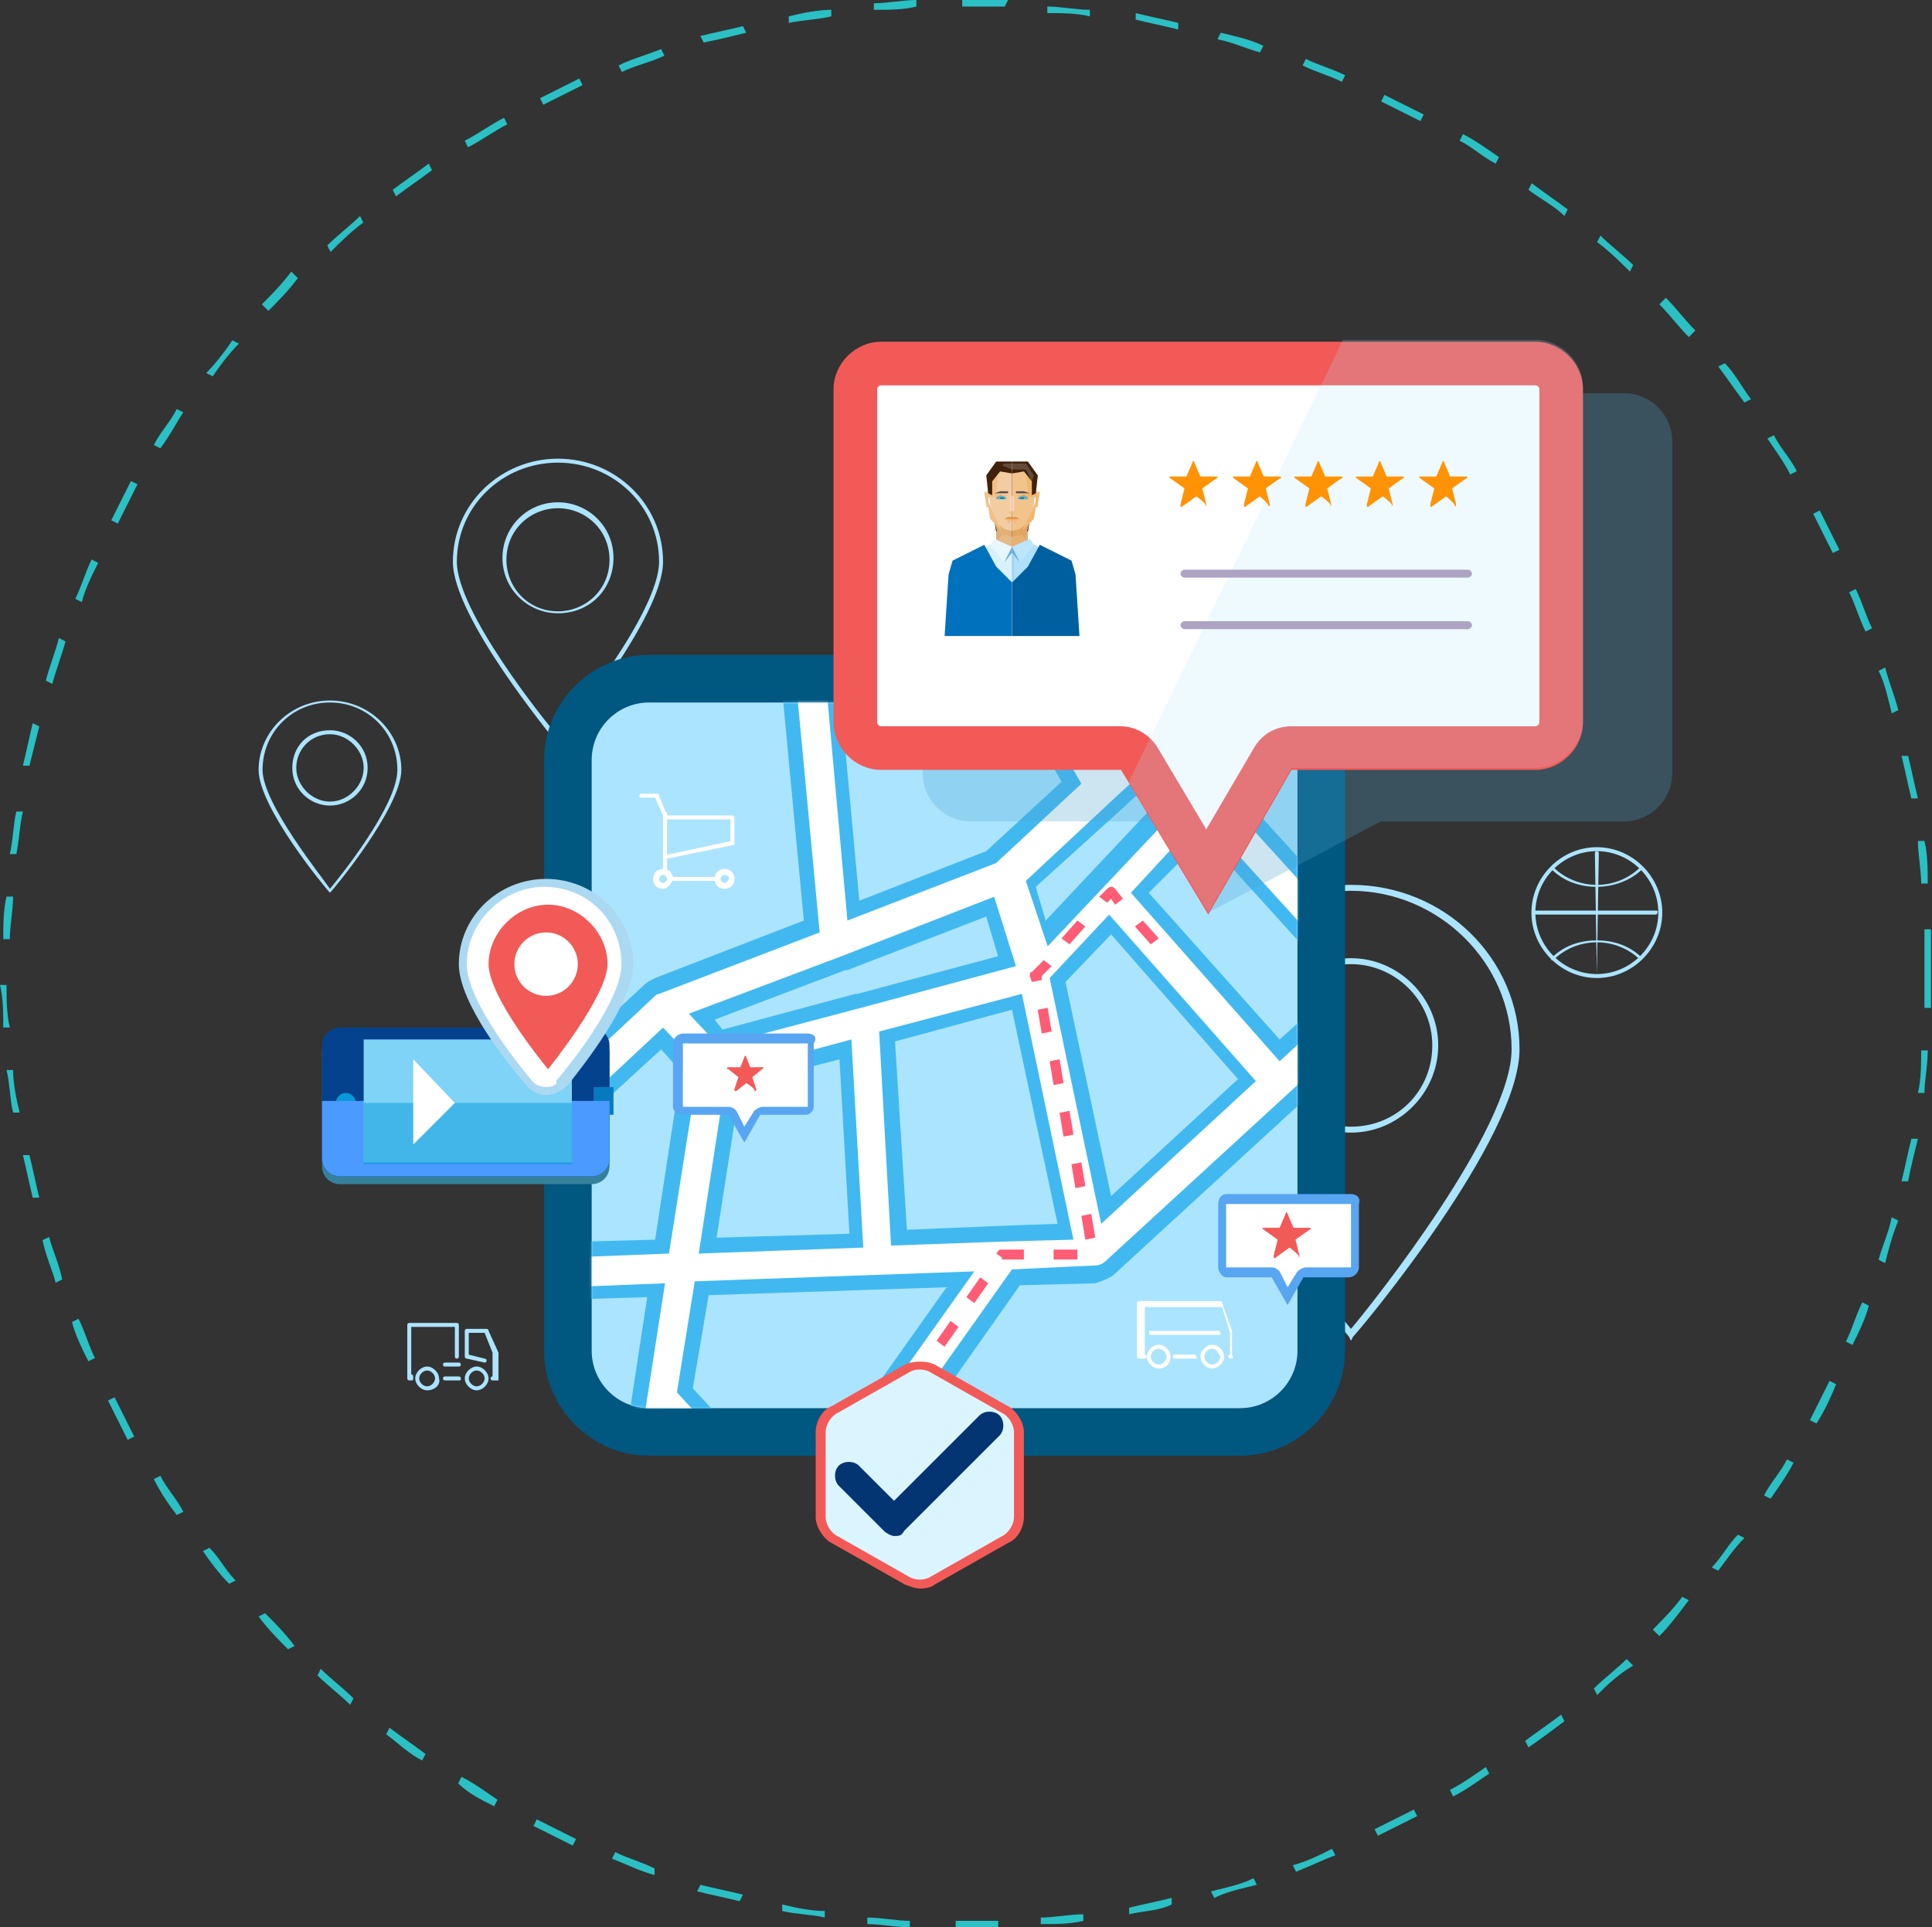 <svg width="904" height="902" viewBox="0 0 904 902" fill="none" xmlns="http://www.w3.org/2000/svg">
<rect x="0" y="0" width="904" height="902" fill="#333333" stroke="none"/>
<path fill-rule="evenodd" clip-rule="evenodd" d="M453.296 902C451.765 902 448.702 902 447.171 902V898.937C453.296 898.937 460.953 898.937 467.079 898.937V902C462.485 902 457.891 902 453.296 902V902ZM425.731 902C419.606 902 411.949 900.468 405.823 900.468V897.406C411.949 897.406 419.606 898.937 425.731 898.937V902V902ZM486.988 900.468V897.406C493.114 897.406 500.771 895.874 506.897 895.874V898.937C500.771 900.468 494.645 900.468 486.988 900.468V900.468ZM385.913 897.406C379.788 895.874 372.131 895.874 366.005 894.343V891.28C372.131 892.812 379.788 894.343 385.913 894.343V897.406V897.406ZM528.336 895.874V892.811C534.462 891.28 542.119 889.749 548.244 888.217V891.28C542.119 894.343 534.462 894.343 528.336 895.874V895.874ZM346.099 889.749C339.973 888.217 332.316 886.686 326.191 885.154L327.722 882.092C333.848 883.623 341.505 885.154 347.63 886.686L346.099 889.749V889.749ZM568.153 888.217L566.621 885.154C572.747 883.623 580.404 882.091 586.53 879.029L588.061 882.091C581.935 883.623 574.278 885.154 568.153 888.217V888.217ZM306.281 877.497C300.155 875.966 294.029 872.903 286.372 869.84L287.904 866.778C294.029 869.84 300.155 871.372 306.281 874.435V877.497V877.497ZM606.438 875.966L604.906 872.903C611.032 871.372 617.158 868.309 623.283 865.246L624.815 868.309C620.22 869.84 614.095 872.903 606.438 875.966V875.966ZM267.997 863.715C261.872 860.652 255.746 857.589 249.62 854.526L251.152 851.463C257.277 854.526 263.403 857.589 269.529 860.652L267.997 863.715V863.715ZM644.723 859.12L643.191 856.057C649.317 852.995 655.443 849.932 661.568 846.869L663.1 849.932C656.974 852.995 650.848 856.057 644.723 859.12V859.12ZM231.243 845.338C225.117 842.275 218.992 839.212 214.397 834.618L215.929 831.555C222.054 834.618 228.18 839.212 232.774 842.275L231.243 845.338V845.338ZM679.946 840.743L678.415 837.681C684.54 834.618 690.666 830.024 695.26 826.961L696.792 830.024C692.197 833.086 686.072 837.681 679.946 840.743V840.743ZM197.552 823.898C191.427 820.835 186.833 816.241 180.707 811.647L182.238 808.584C188.364 813.178 192.958 816.241 199.084 820.835L197.552 823.898V823.898ZM715.169 817.772L713.638 814.709C719.763 810.115 724.358 807.052 730.483 802.458L732.015 805.521C725.889 810.115 719.763 814.709 715.169 817.772V817.772ZM163.86 797.864C159.266 793.27 153.14 788.676 148.546 784.081L150.077 781.019C154.671 785.613 160.797 790.207 165.391 794.801L163.86 797.864V797.864ZM747.327 793.27L745.795 790.207C750.39 785.613 756.515 781.019 761.109 776.424L764.172 779.487C756.515 784.081 751.921 788.676 747.327 793.27V793.27ZM134.762 771.83C130.168 767.236 125.574 762.641 120.979 756.516L124.042 754.984C128.637 759.579 133.231 764.173 137.825 770.298L134.762 771.83V771.83ZM776.424 765.704L773.361 762.641C777.956 758.047 782.55 753.453 787.144 747.327L790.207 748.859C785.613 754.984 781.018 761.11 776.424 765.704V765.704ZM107.198 741.202C102.603 736.607 98.009 730.482 94.946 725.888L98.009 724.356C102.603 728.95 105.666 735.076 110.26 739.67L107.198 741.202V741.202ZM803.99 735.076L800.928 733.545C805.522 728.951 808.585 722.825 813.179 718.231L816.242 719.762C811.647 724.356 808.585 728.951 803.99 735.076V735.076ZM82.695 709.042C78.101 702.917 75.038 698.323 71.976 692.197L75.038 690.666C78.101 696.791 82.695 701.385 85.758 707.511L82.695 709.042V709.042ZM828.491 701.385L825.428 699.854C828.491 693.728 833.085 689.134 836.148 683.008L839.21 684.54C836.148 690.666 831.553 696.791 828.491 701.385V701.385ZM59.725 673.82C56.663 667.694 53.6 661.569 50.537 655.443L53.6 653.912C56.663 660.037 59.725 666.163 62.788 672.289L59.725 673.82V673.82ZM849.932 666.163L846.87 664.632C849.932 658.506 852.995 652.38 856.058 646.255L859.121 647.786C856.058 655.443 852.995 661.569 849.932 666.163V666.163ZM41.347 637.066C38.284 630.94 35.221 624.815 33.69 618.689L36.753 617.158C39.816 623.283 41.347 629.409 44.41 635.534L41.347 637.066V637.066ZM866.776 629.409L863.713 627.877C866.776 621.752 868.307 615.626 871.37 609.501L874.433 611.032C872.901 617.158 869.838 623.283 866.776 629.409V629.409ZM26.034 600.312C24.503 594.186 21.44 588.061 19.909 580.404L22.972 578.872C24.503 584.998 27.566 591.124 29.097 598.781L26.034 600.312V600.312ZM882.09 591.124L879.027 589.593C880.559 583.467 883.622 577.341 885.153 569.684L888.216 571.216C885.153 578.873 883.622 584.998 882.09 591.124V591.124ZM15.313 560.495C13.782 554.37 12.25 546.713 10.719 540.587H13.782C15.313 546.713 16.844 554.37 18.376 560.495H15.313V560.495ZM892.813 552.838H889.75C891.281 546.713 892.813 539.056 894.344 532.93H897.407C895.876 539.056 894.344 545.181 892.813 552.838V552.838ZM6.125 520.679C4.593 514.554 4.593 506.897 3.062 500.771H6.125C6.125 506.897 7.656 514.554 9.188 520.679H6.125V520.679ZM900.47 511.491H897.407C898.938 505.365 898.938 497.708 898.938 491.582H902.001C902.001 499.239 900.47 505.365 900.47 511.491V511.491ZM1.531 480.862C1.531 474.737 1.531 467.08 0 460.954H3.063C3.063 467.08 3.063 474.737 4.594 480.862H1.531V480.862ZM903.532 471.674H900.469C900.469 465.548 900.469 457.891 900.469 451.766C900.469 445.64 900.469 441.046 900.469 434.92H903.532C903.532 441.046 903.532 447.171 903.532 451.766C903.532 457.891 903.532 464.017 903.532 471.674V471.674ZM4.596 439.514H1.533C1.533 433.389 1.533 425.732 3.064 419.606H6.127C6.127 425.732 4.596 433.389 4.596 439.514V439.514ZM898.938 413.481C898.938 407.355 897.407 399.698 897.407 393.572H900.47C902.001 399.698 902.001 407.355 902.001 413.481H898.938V413.481ZM7.658 399.697H4.595C6.126 393.572 6.126 385.915 7.658 379.789H10.72C9.189 385.915 9.189 392.04 7.658 399.697V399.697ZM894.344 373.664C892.813 367.538 891.281 359.881 889.75 353.756H892.813C894.344 359.881 895.876 367.538 897.407 373.664H894.344V373.664ZM13.782 358.35H10.719C12.25 352.224 13.782 344.567 15.313 338.441L18.376 339.973C16.844 346.098 15.313 352.224 13.782 358.35V358.35ZM885.153 333.847C883.622 327.721 882.09 320.064 879.027 313.939L882.09 312.407C883.622 318.533 886.684 326.19 888.216 332.316L885.153 333.847V333.847ZM24.501 320.064L21.438 318.533C22.97 312.407 26.032 304.75 27.564 298.625L30.627 300.156C29.095 306.282 26.032 313.939 24.501 320.064V320.064ZM872.903 295.562C869.84 289.436 868.309 283.311 865.246 277.185L868.309 275.654C871.372 281.779 872.903 287.905 875.966 294.031L872.903 295.562V295.562ZM38.286 281.779L35.223 280.248C38.286 274.122 39.817 267.997 42.88 261.871L45.943 263.402C42.88 269.528 39.817 275.654 38.286 281.779V281.779ZM857.587 258.808C854.524 252.683 851.462 246.557 848.399 240.431L851.462 238.9C854.524 245.026 857.587 251.151 860.65 257.277L857.587 258.808V258.808ZM55.129 245.026L52.066 243.494C55.129 237.369 58.192 231.243 61.255 225.117L64.318 226.649C61.255 232.774 58.192 238.9 55.129 245.026V245.026ZM837.68 222.054C834.618 215.928 830.023 209.803 826.961 205.209L830.023 203.677C833.086 209.803 837.68 214.397 840.743 220.523L837.68 222.054V222.054ZM75.038 209.803L71.976 208.272C75.038 202.146 79.633 197.552 82.695 191.426L85.758 192.958C82.695 197.552 79.633 203.677 75.038 209.803V209.803ZM816.241 188.363C811.647 182.238 808.584 177.644 803.99 171.518L807.052 169.986C811.647 174.581 814.709 180.706 819.304 186.832L816.241 188.363V188.363ZM99.542 176.112L96.479 174.581C101.074 169.986 105.668 163.861 108.731 159.266L111.793 160.798C107.199 165.392 102.605 171.518 99.542 176.112V176.112ZM790.206 157.735C785.612 153.141 781.018 147.015 776.423 142.421L779.486 139.358C784.08 143.953 788.675 150.078 793.269 154.672L790.206 157.735V157.735ZM125.575 145.484L122.513 142.421C127.107 137.827 131.701 133.232 136.295 127.107L139.358 130.17C134.764 136.295 130.17 140.889 125.575 145.484V145.484ZM762.642 127.107C758.048 122.513 753.454 117.919 747.328 113.324L748.859 110.262C753.454 114.856 759.579 119.45 764.173 124.044L762.642 127.107V127.107ZM154.672 117.918L153.141 114.855C157.735 110.261 163.861 105.667 168.455 101.073L169.986 104.135C163.861 108.73 159.266 113.324 154.672 117.918V117.918ZM732.013 101.073C727.418 96.478 721.293 93.416 715.167 88.821L716.698 85.758C722.824 90.353 727.418 93.416 733.544 98.01L732.013 101.073V101.073ZM185.3 91.885L183.769 88.822C189.895 84.228 194.489 81.165 200.615 76.57L202.146 79.633C196.02 84.228 191.426 87.29 185.3 91.885V91.885ZM699.855 76.57C693.73 73.507 689.136 68.913 683.01 65.85L684.541 62.787C690.667 65.85 696.793 70.445 701.387 73.507L699.855 76.57V76.57ZM218.991 68.913L217.459 65.85C223.585 62.787 229.711 58.193 235.836 55.13L237.368 58.193C231.242 61.256 225.116 65.85 218.991 68.913V68.913ZM664.631 56.663C658.505 53.6 652.38 50.537 646.254 47.474L647.785 44.411C653.911 47.474 660.037 50.537 666.162 53.6L664.631 56.663V56.663ZM254.214 49.005L252.682 45.943C258.808 42.88 264.934 39.817 271.059 36.754L272.591 39.817C266.465 42.88 260.339 45.943 254.214 49.005V49.005ZM627.878 38.285C621.753 35.222 615.627 33.691 609.502 30.628L611.033 27.565C617.159 30.628 623.284 32.159 629.41 35.222L627.878 38.285V38.285ZM290.966 33.691L289.434 30.628C295.56 27.565 301.686 26.034 309.343 22.971L310.874 26.034C304.749 29.097 297.092 30.628 290.966 33.691V33.691ZM589.591 24.503C583.466 22.971 577.34 19.908 569.683 18.377L571.215 15.314C577.34 16.846 584.997 18.377 591.123 21.44L589.591 24.503V24.503ZM329.251 19.908L327.72 16.845C333.846 15.314 341.503 13.783 347.628 12.251L349.16 15.314C343.034 16.845 336.908 18.377 329.251 19.908V19.908ZM551.306 13.783C545.181 12.252 537.524 10.72 531.398 9.189V6.126C537.524 7.657 545.181 9.189 551.306 10.72V13.783V13.783ZM369.071 10.72V7.657C375.197 6.125 382.854 4.594 388.979 4.594V7.657C382.854 9.188 376.728 9.188 369.071 10.72V10.72ZM509.959 7.657C503.834 6.126 496.177 6.126 490.051 6.126V3.063C496.177 3.063 503.834 4.594 509.959 4.594V7.657V7.657ZM408.885 4.594V1.531C415.011 1.531 422.668 0 428.794 0V3.063C422.668 4.594 416.542 4.594 408.885 4.594V4.594ZM470.141 3.063C464.015 3.063 457.89 3.063 453.296 3.063H450.233V0H453.296C459.421 0 465.547 0 471.672 0L470.141 3.063V3.063Z" fill="#2AC0C4"/>
<path fill-rule="evenodd" clip-rule="evenodd" d="M632.148 627.475L631.22 625.619C628.437 621.909 553.295 532.852 553.295 491.107C553.295 448.434 588.547 414.11 632.148 414.11C675.748 414.11 711 448.434 711 491.107C711 532.852 636.786 621.909 633.075 625.619L632.148 627.475V627.475ZM632.147 416.893C590.402 416.893 557.006 450.29 557.006 491.107C557.006 529.142 621.943 609.849 632.147 621.909C642.352 609.849 707.289 528.214 707.289 491.107C707.289 450.29 672.965 416.893 632.147 416.893V416.893Z" fill="#ABE4FF"/>
<path fill-rule="evenodd" clip-rule="evenodd" d="M632.147 530.069C608.955 530.069 591.33 511.515 591.33 489.251C591.33 466.987 609.883 448.434 632.147 448.434C654.411 448.434 672.965 466.987 672.965 489.251C672.965 511.515 654.411 530.069 632.147 530.069V530.069ZM632.147 451.217C610.811 451.217 594.112 467.915 594.112 489.251C594.112 510.588 610.811 527.286 632.147 527.286C653.484 527.286 670.182 510.588 670.182 489.251C670.182 467.915 652.556 451.217 632.147 451.217V451.217Z" fill="#ABE4FF"/>
<path fill-rule="evenodd" clip-rule="evenodd" d="M261.078 348.245L260.151 347.318C258.295 344.535 211.912 288.874 211.912 262.899C211.912 235.997 234.176 214.66 261.078 214.66C287.981 214.66 310.245 235.997 310.245 262.899C310.245 288.874 263.861 344.535 262.006 347.318L261.078 348.245V348.245ZM261.079 216.515C235.104 216.515 213.767 236.924 213.767 262.899C213.767 286.091 254.585 337.113 261.079 344.534C267.572 337.113 308.39 286.091 308.39 262.899C308.39 236.924 287.054 216.515 261.079 216.515V216.515Z" fill="#ABE4FF"/>
<path fill-rule="evenodd" clip-rule="evenodd" d="M261.078 287.018C247.163 287.018 235.104 275.886 235.104 261.043C235.104 247.128 246.236 235.069 261.078 235.069C274.993 235.069 287.053 246.201 287.053 261.043C287.053 275.886 275.921 287.018 261.078 287.018V287.018ZM261.079 237.852C248.091 237.852 236.959 248.057 236.959 261.972C236.959 274.959 247.164 286.091 261.079 286.091C274.066 286.091 285.198 275.887 285.198 261.972C285.198 248.057 274.066 237.852 261.079 237.852V237.852Z" fill="#ABE4FF"/>
<path fill-rule="evenodd" clip-rule="evenodd" d="M154.396 417.82V417.82C152.541 415.965 121 377.93 121 360.304C121 342.679 135.843 327.836 154.396 327.836C172.95 327.836 187.792 342.679 187.792 360.304C187.792 377.93 156.252 415.965 154.396 417.82V417.82V417.82ZM154.396 328.763C136.77 328.763 122.855 342.678 122.855 360.304C122.855 376.075 150.685 410.399 154.396 415.965C159.034 410.399 185.937 377.002 185.937 360.304C185.937 342.678 172.022 328.763 154.396 328.763V328.763Z" fill="#ABE4FF"/>
<path fill-rule="evenodd" clip-rule="evenodd" d="M154.396 377.003C145.12 377.003 136.771 369.581 136.771 359.377C136.771 349.172 144.192 341.751 154.396 341.751C163.673 341.751 172.022 349.172 172.022 359.377C172.022 369.581 163.673 377.003 154.396 377.003V377.003ZM154.396 343.606C145.119 343.606 138.625 351.027 138.625 359.376C138.625 367.725 146.047 375.147 154.396 375.147C162.745 375.147 170.166 367.725 170.166 359.376C170.166 351.027 162.745 343.606 154.396 343.606V343.606Z" fill="#ABE4FF"/>
<path fill-rule="evenodd" clip-rule="evenodd" d="M303.751 681.28C276.849 681.28 254.584 659.016 254.584 632.113V355.667C254.584 328.764 276.849 306.5 303.751 306.5H580.198C607.1 306.5 629.364 328.764 629.364 355.667V632.113C629.364 659.016 607.1 681.28 580.198 681.28H303.751V681.28Z" fill="#005780"/>
<path fill-rule="evenodd" clip-rule="evenodd" d="M607.101 632.113C607.101 646.956 595.041 659.016 580.199 659.016H303.752C288.909 659.016 276.85 646.956 276.85 632.113V355.667C276.85 340.824 288.909 328.764 303.752 328.764H580.199C595.041 328.764 607.101 340.824 607.101 355.667V632.113V632.113Z" fill="#ABE4FF"/>
<mask id="mask0" mask-type="alpha" maskUnits="userSpaceOnUse" x="276" y="328" width="332" height="332">
<path fill-rule="evenodd" clip-rule="evenodd" d="M607.1 632.113C607.1 646.956 595.04 659.016 580.198 659.016H303.751C288.908 659.016 276.849 646.956 276.849 632.113V355.667C276.849 340.824 288.908 328.764 303.751 328.764H580.198C595.04 328.764 607.1 340.824 607.1 355.667V632.113V632.113Z" fill="white"/>
</mask>
<g mask="url(#mask0)">
<path fill-rule="evenodd" clip-rule="evenodd" d="M56.99 959.582C53.279 959.582 49.568 957.727 46.785 954.944C42.147 949.378 42.147 941.029 47.713 935.463L74.616 910.415C71.832 910.415 69.049 909.488 66.266 908.56C59.773 904.849 57.917 895.573 62.556 890.007L130.276 787.035L64.411 715.604L27.304 749.928V749.928L-36.705 809.299C-42.271 813.937 -50.62 813.937 -56.186 808.371C-60.825 802.805 -60.825 794.456 -55.259 788.89L1.329 736.941L-41.343 668.293L-78.45 681.28C-81.233 684.991 -85.872 687.774 -90.51 687.774C-92.365 687.774 -93.293 687.774 -95.148 686.846L-165.652 711.893C-166.579 711.893 -167.507 712.821 -168.435 712.821C-170.29 712.821 -171.218 712.821 -173.073 712.821C-174.928 712.821 -176.784 711.893 -178.639 710.038C-180.494 709.11 -181.422 707.255 -182.35 705.4C-183.277 704.472 -183.277 702.617 -184.205 700.761C-184.205 699.834 -184.205 698.906 -184.205 697.978L-178.639 560.683V560.683V560.683L-173.073 426.17C-173.073 422.46 -171.218 418.749 -168.435 416.894L-78.45 334.331L-122.051 286.092C-126.689 280.526 -126.689 272.177 -121.123 266.611C-115.557 261.972 -107.208 261.972 -101.642 267.538L-48.765 325.054V325.054V325.054L-9.803 367.727L118.216 195.18L11.534 140.447C5.04 136.736 2.257 128.387 5.968 121.894C9.678 115.4 18.027 112.617 24.521 116.328L135.842 172.916L177.587 116.328L85.748 72.727C79.254 69.944 76.471 61.595 79.254 54.174C82.037 47.68 90.386 44.897 97.807 47.68L204.49 98.702C204.49 98.702 204.49 98.702 205.417 98.702L241.597 116.328L251.801 94.991L148.829 33.765C142.336 30.054 140.48 21.705 144.191 15.211C147.902 8.718 156.251 6.862 162.744 10.573L262.933 70.872L307.461 -24.679V-24.679L328.798 -70.135V-70.135L340.858 -95.182C343.641 -101.675 351.99 -104.458 359.411 -101.675C365.905 -98.892 368.688 -90.543 365.905 -83.122L356.628 -63.641L425.276 74.582L444.757 61.595L466.093 13.356C468.876 6.862 477.225 3.152 483.719 6.862C490.213 9.645 493.924 17.994 490.213 24.488L467.021 76.438C466.093 79.221 464.238 81.076 462.383 82.004L436.408 99.629L457.744 142.302L546.801 99.629L548.656 61.595C548.656 54.174 555.15 48.608 562.571 48.608C569.993 48.608 575.559 55.101 575.559 62.523L573.703 107.979C573.703 107.979 573.703 107.979 573.703 108.906L569.065 216.516C569.065 216.516 569.065 216.516 569.065 217.444L564.427 337.114C564.427 340.824 562.571 344.535 559.788 346.39L523.609 379.787V379.787L484.647 415.038L489.285 430.809L635.857 274.96L637.713 106.123C637.713 98.702 644.207 92.208 651.628 92.208C659.049 92.208 665.543 98.702 665.543 106.123L663.688 280.526C663.688 284.236 662.76 287.019 659.977 289.802L644.207 305.573L702.65 366.799L709.144 210.023C709.144 202.601 715.637 197.035 723.059 197.035C730.48 197.035 736.046 203.529 736.046 210.95L728.625 400.195C728.625 403.906 726.769 406.689 724.914 409.472C724.914 409.472 724.914 409.472 723.986 410.4L520.826 596.862V596.862V596.862V596.862C518.043 598.717 515.26 599.645 512.477 600.573L477.225 601.5L408.578 698.906L404.867 817.648L480.008 899.283C484.647 904.849 484.647 913.198 479.081 918.764C473.515 923.403 465.166 923.403 459.6 917.837L380.748 832.491V832.491L339.93 788.89V788.89L299.112 744.362L67.194 957.727C64.411 957.727 60.7 959.582 56.99 959.582V959.582ZM159.034 794.456L93.169 894.645L280.559 722.098L261.078 700.761L159.034 794.456V794.456ZM364.05 773.12L377.965 787.962L379.82 710.966L366.833 713.749L364.05 773.12V773.12ZM85.747 697.05L148.829 765.698L241.596 680.352L208.2 644.173C198.923 649.739 187.791 652.522 176.659 651.594C165.527 651.594 154.395 647.884 146.046 641.39L85.747 697.05V697.05ZM313.955 718.387L338.075 745.289L339.93 707.255L318.593 684.063L313.955 718.387V718.387ZM-14.441 659.944L21.738 718.387L79.254 665.51L52.351 635.824L-14.441 659.944V659.944ZM269.427 670.148L289.836 692.412L302.823 607.067L271.283 607.994L269.427 670.148V670.148ZM324.159 649.74L359.411 687.774L386.313 682.208L442.901 602.428L331.581 606.139L324.159 649.74V649.74ZM-150.809 575.525L-155.448 679.425L-102.57 660.871L-98.86 577.381L-150.809 575.525V575.525ZM-71.028 579.237L-73.811 651.595L-38.56 639.535C-38.56 639.535 -38.56 639.535 -37.632 639.535L44.931 610.778V583.875L-71.028 579.237V579.237ZM69.977 615.415L99.663 647.884L127.493 622.837C116.361 603.356 117.289 578.309 130.276 559.755L84.82 510.588L69.05 524.504L69.977 615.415V615.415ZM228.61 626.547L243.452 642.318L245.308 595.006V595.006L247.163 549.55L231.393 564.393C242.525 582.947 241.597 607.066 228.61 626.547V626.547ZM166.455 622.837C170.166 624.692 173.876 624.692 177.587 625.62C181.298 625.62 185.009 625.62 188.719 623.765L177.587 611.705L166.455 622.837V622.837ZM198.924 593.152L210.056 605.211C212.839 597.79 212.839 590.369 210.983 582.947L198.924 593.152V593.152ZM149.757 580.164C146.974 587.585 146.046 595.007 148.829 602.428L160.889 591.296L149.757 580.164V580.164ZM274.993 522.648L272.21 581.092L306.534 580.164L318.594 501.312L309.317 491.108L274.993 522.648V522.648ZM346.424 507.806L335.292 579.236L397.446 577.381L392.808 495.746L346.424 507.806V507.806ZM418.782 487.397L424.348 575.526L468.877 573.67V573.67L494.851 572.743L473.515 472.554L418.782 487.397V487.397ZM169.238 561.611L180.37 573.67L192.43 562.538C185.008 559.755 176.659 559.755 169.238 561.611V561.611ZM498.562 459.566L519.899 559.755L579.27 505.022L519.899 437.302L498.562 459.566V459.566ZM-70.102 552.334L42.147 556.972V527.287L-67.319 476.265L-70.102 552.334V552.334ZM-149.881 548.623L-97.931 550.478L-94.221 454.928C-94.221 454 -94.221 453.072 -94.221 452.145C-94.221 451.217 -93.293 450.289 -93.293 449.362C-93.293 448.434 -92.365 447.506 -92.365 446.579C-91.438 445.651 -91.438 444.723 -90.51 444.723L-29.284 388.135L-60.824 353.812L-146.17 432.664L-149.881 548.623V548.623ZM179.442 532.853C191.502 532.853 202.634 536.564 212.838 543.057L242.524 515.227L172.021 439.158L108.939 496.674L148.829 540.274C159.033 535.636 169.238 532.853 179.442 532.853V532.853ZM-55.258 451.217L53.279 502.239L66.267 490.18L57.917 480.903V480.903V480.903L-8.875 408.544L-55.258 451.217V451.217ZM183.153 410.399L262.933 496.673L301.896 460.494V460.494V460.494V460.494C302.823 459.566 304.679 458.638 306.534 457.711L376.109 430.808L365.905 322.27L274.993 275.887C273.138 275.887 271.282 274.959 270.355 274.031C269.427 273.104 267.572 272.176 266.644 271.248L248.091 261.972L168.311 394.629L183.153 410.399V410.399V410.399V410.399ZM537.524 417.821L598.751 486.468L626.581 461.421L563.499 391.846L537.524 417.821V417.821ZM334.365 477.192L338.075 481.83L400.229 465.132C400.229 465.132 400.229 465.132 401.157 465.132L467.022 447.506L461.456 428.953L396.519 454C396.519 454 396.519 454 395.591 454L334.365 477.192V477.192ZM87.603 472.554L91.313 477.192L154.395 419.676L150.684 415.038L87.603 472.554V472.554ZM9.679 388.136L69.05 452.145L140.481 386.281L223.971 248.985L143.264 208.167L9.679 388.136V388.136ZM581.125 372.365L646.062 443.796L694.301 399.268L624.726 325.982L581.125 372.365V372.365ZM392.807 321.343L402.084 421.532L461.455 398.34L496.707 365.871L453.106 287.947L430.842 300.006V300.006V300.006L392.807 321.343V321.343ZM477.226 274.96L518.043 347.318L537.524 329.692L541.235 239.708L477.226 274.96V274.96ZM295.402 255.478L377.965 298.151L405.795 282.381L363.122 205.384L331.581 190.541L295.402 255.478V255.478ZM391.879 201.673L429.914 269.394L478.153 242.491L444.757 176.626L391.879 201.673V201.673ZM222.115 218.371L271.282 243.419L307.461 179.409L252.728 153.434L222.115 218.371V218.371ZM469.804 164.567L502.273 229.504L543.09 207.24L546.801 129.315L469.804 164.567V164.567ZM159.034 185.903L197.996 205.385L227.682 141.375L200.779 128.388L159.034 185.903V185.903ZM345.495 167.349L373.326 180.337L432.697 151.579L413.216 112.617L356.627 147.868L345.495 167.349V167.349ZM264.789 128.388L321.377 155.29L328.798 142.303L274.066 109.834L264.789 128.388V128.388ZM332.508 -17.257L355.7 116.328L400.228 89.425L339.002 -33.027L332.508 -17.257V-17.257ZM285.197 84.786L328.798 110.761L313.955 25.415L285.197 84.786V84.786Z" fill="#41B9F0"/>
<path fill-rule="evenodd" clip-rule="evenodd" d="M56.99 952.161C55.135 952.161 53.28 951.233 52.352 950.306C49.569 947.523 49.569 942.884 52.352 941.029L288.908 723.026L260.151 691.485L152.541 789.818L79.254 900.211C77.399 902.994 72.761 903.922 69.978 902.067C67.195 900.211 66.267 895.573 68.122 892.79L138.626 786.108L66.267 707.255C66.267 707.255 65.339 706.328 65.339 705.4L23.594 744.362V744.362L-40.415 803.733C-43.198 806.516 -47.837 806.516 -49.692 803.733C-52.475 800.95 -52.475 796.312 -49.692 794.457L10.607 738.796L-37.632 660.872L-82.16 676.642C-83.088 679.425 -85.871 682.208 -88.654 682.208C-90.51 682.208 -91.437 681.281 -92.365 680.353L-166.579 706.328H-167.506C-168.434 706.328 -169.362 706.328 -170.289 706.328C-171.217 706.328 -172.145 705.4 -173.072 705.4C-174 704.472 -174.928 704.472 -174.928 703.545C-174.928 702.617 -175.855 701.689 -175.855 701.689C-175.855 700.762 -175.855 700.762 -175.855 699.834L-170.289 562.539V562.539V562.539L-164.723 428.026C-164.723 426.171 -163.796 424.315 -162.868 423.388L-68.245 336.186L-116.484 283.309C-119.267 280.526 -119.267 275.888 -116.484 274.032C-113.701 271.249 -109.063 271.249 -107.208 274.032L-54.33 331.548V331.548V331.548L-9.802 379.787L127.493 194.252L13.39 135.809C9.679 133.954 8.751 130.243 10.607 126.532C12.462 122.822 16.173 121.894 19.883 123.749L135.843 183.12L185.937 115.4L86.676 68.089C82.965 66.234 82.037 62.523 83.893 58.812C85.748 55.102 89.459 54.174 93.17 56.029L199.852 107.051V107.051L242.525 127.46L258.295 94.064L150.685 29.127C147.902 27.271 146.047 22.633 147.902 19.85C149.758 17.067 154.396 15.212 157.179 17.067L263.861 81.076L312.1 -21.895V-21.895L333.437 -67.351V-67.351L345.497 -92.398C347.352 -96.109 351.063 -97.037 354.773 -96.109C358.484 -94.254 359.412 -90.543 358.484 -86.832L348.28 -64.568L422.493 83.859L450.324 65.306L472.588 15.212C474.443 11.501 478.154 10.573 481.864 11.501C485.575 13.356 486.503 17.067 485.575 20.778L462.383 72.727C461.456 73.655 461.456 74.583 459.6 75.51L428.987 95.919L455.89 149.724L555.151 102.413L557.006 60.668C557.006 56.957 560.717 54.174 564.427 54.174C568.138 54.174 570.921 57.885 570.921 61.595L569.066 107.051V107.051L564.427 215.589V215.589L559.789 335.259C559.789 337.114 558.861 338.969 557.934 339.897L521.754 373.293V373.293L480.009 412.256L490.213 442.869L646.99 276.815L648.845 105.196C648.845 101.485 651.628 98.702 655.339 98.702C659.05 98.702 661.833 101.485 661.833 105.196L659.978 279.598C659.978 281.454 659.05 283.309 658.122 284.237L634.93 305.573L708.217 382.57L715.638 210.023C715.638 206.312 719.349 203.529 723.059 203.529C726.77 203.529 729.553 207.24 729.553 210.951L722.132 400.196V400.196V400.196V400.196V400.196V400.196V400.196V400.196V400.196V400.196V400.196V400.196V400.196V400.196V400.196V400.196V400.196V400.196V400.196V400.196V400.196V400.196V400.196V400.196V400.196C722.132 402.051 721.204 402.979 720.276 403.907V403.907V403.907L517.116 590.369V590.369C516.188 591.296 514.333 592.224 512.478 592.224L473.515 594.079L401.157 696.123L397.446 819.504L474.443 902.994C477.226 905.777 477.226 910.416 474.443 912.271C471.66 915.054 467.022 915.054 465.166 912.271L386.314 826.925V826.925L345.497 783.325V783.325L300.041 733.23L63.484 951.233C60.701 952.161 58.846 952.161 56.99 952.161V952.161ZM356.628 774.975L383.531 804.66L386.314 701.689L360.339 707.255L356.628 774.975V774.975ZM75.544 697.051C76.472 697.051 76.472 697.979 76.472 697.979L147.902 775.904L250.874 681.281L209.129 635.825C199.852 642.319 188.72 646.029 176.66 645.102C164.6 644.174 153.468 640.463 145.119 633.042L75.544 697.051V697.051ZM306.534 721.17L343.641 761.987L347.352 705.399L313.956 669.22L306.534 721.17V721.17ZM-24.645 656.234L20.811 729.52L89.458 666.438L55.134 628.403L-24.645 656.234V656.234ZM262.006 672.932L294.474 708.183L311.173 600.573L264.789 602.429L262.006 672.932V672.932ZM316.738 651.594L356.628 695.195L390.024 687.774L455.889 595.006L325.087 599.645L316.738 651.594V651.594ZM-157.302 569.032L-161.941 689.63L-95.148 666.438L-91.438 571.815L-157.302 569.032V569.032ZM-77.522 571.815L-81.233 661.799L-36.704 646.028V646.028L50.497 615.415V577.381L-77.522 571.815V571.815ZM219.333 626.548L249.018 659.016L251.801 595.007V595.007L254.584 532.853L222.116 562.538C236.031 582.019 235.103 607.994 219.333 626.548V626.548ZM63.484 618.198L99.663 657.161L136.77 623.764C122.855 604.283 123.783 577.381 139.553 559.755L86.676 502.239V502.239V502.239V502.239L63.484 523.576V618.198V618.198ZM155.324 623.765C161.817 628.403 169.239 631.186 177.588 632.114C185.937 632.114 193.358 630.259 200.78 625.62L179.443 602.428L155.324 623.765V623.765ZM188.72 593.151L210.056 616.343C220.26 603.355 221.188 584.802 211.911 571.815L188.72 593.151V593.151ZM147.902 569.032C137.697 582.02 136.77 600.573 146.046 613.56L169.238 592.224L147.902 569.032V569.032ZM268.5 519.866L265.717 588.513L313.028 586.658L326.943 498.529L310.245 480.903L268.5 519.866V519.866ZM339.93 502.24L326.943 586.658L403.94 583.875L398.373 486.469L339.93 502.24V502.24ZM158.107 559.755L179.443 582.947L202.635 561.611C189.647 551.406 172.022 550.479 158.107 559.755V559.755ZM411.361 482.758L416.927 582.946L467.949 581.091V581.091L502.273 580.163L478.153 465.132L411.361 482.758V482.758ZM491.141 457.711L515.26 572.742L587.619 505.95L518.971 428.025L491.141 457.711V457.711ZM-77.523 558.828L49.568 564.394V523.577L-72.885 466.061L-77.523 558.828V558.828ZM-156.375 555.117L-90.51 557.9L-85.872 454.928C-85.872 454 -85.872 454 -85.872 453.073V452.145V452.145V452.145C-85.872 452.145 -85.872 451.217 -84.944 451.217L-84.017 450.29L-17.224 389.063L-58.042 344.535L-150.809 429.881L-156.375 555.117V555.117ZM179.443 540.274C191.503 540.274 203.562 543.985 213.767 552.334L252.729 516.155L172.949 429.881L100.591 496.674L149.757 549.551C158.106 543.057 168.311 540.274 179.443 540.274V540.274ZM-67.318 453.073L55.135 510.589L76.472 490.18L63.484 476.265V476.265V476.265L-7.947 398.34L-67.318 453.073V453.073ZM178.516 415.038L262.934 506.878L306.534 466.06C307.462 465.133 308.39 465.133 308.39 465.133L383.531 436.375L372.399 318.56L276.849 269.394C275.921 269.394 274.066 269.394 273.138 268.466C272.211 267.538 271.283 267.538 271.283 266.611L245.308 253.623L159.962 395.557L178.516 415.038V415.038V415.038V415.038ZM529.175 417.821L598.751 496.673L635.858 462.349L562.571 381.642L529.175 417.821V417.821ZM322.305 474.41L336.22 489.253L403.012 471.627V471.627L475.371 452.146L465.166 419.677L393.736 447.508V447.508L322.305 474.41V474.41ZM90.387 486.47V486.47L163.673 419.677L150.686 405.762L78.327 472.554L90.387 486.47V486.47V486.47V486.47ZM0.402 389.063L68.123 462.349L145.119 391.846L232.321 247.129L140.481 199.818L0.402 389.063V389.063ZM571.849 372.365L645.135 453.072L703.578 399.267L623.798 315.777L571.849 372.365V372.365ZM386.314 317.633L396.518 430.809L466.094 403.906L505.983 366.799L455.889 278.67L428.059 294.441V294.441V294.441L386.314 317.633V317.633ZM467.949 272.177L516.188 357.523L544.018 331.548L548.657 226.721L467.949 272.177V272.177ZM286.125 258.261L378.892 305.573L415.999 285.164L368.688 200.746L329.726 182.192L286.125 258.261V258.261ZM382.603 198.89L427.131 278.67L486.502 245.274L447.54 167.349L382.603 198.89V198.89ZM213.767 221.155L274.066 251.768L316.739 175.699L249.018 143.23L213.767 221.155V221.155ZM460.528 161.783L498.562 238.78L548.657 210.95L552.367 117.255L460.528 161.783V161.783ZM148.83 188.686L200.779 215.589L236.959 138.592L198.924 120.966L148.83 188.686V188.686ZM336.22 170.132L373.327 187.758L441.974 155.29L415.999 103.34V103.34L351.99 142.302L336.22 170.132V170.132ZM255.512 132.098L324.16 164.567L338.075 140.448L271.282 100.558L255.512 132.098V132.098ZM326.015 -18.184L351.99 127.46L410.433 91.281L340.858 -48.797L326.015 -18.184V-18.184ZM275.921 87.57L337.147 124.677L315.811 3.152L275.921 87.57V87.57Z" fill="white"/>
</g>
<path fill-rule="evenodd" clip-rule="evenodd" d="M159.035 554.188H276.849C281.487 554.188 285.198 550.478 285.198 545.839V492.962C285.198 488.323 281.487 484.613 276.849 484.613H159.035C154.396 484.613 150.686 488.323 150.686 492.962V545.839C150.686 550.478 154.396 554.188 159.035 554.188V554.188Z" fill="#35809B"/>
<path fill-rule="evenodd" clip-rule="evenodd" d="M159.035 550.477H276.849C281.487 550.477 285.198 546.767 285.198 542.128V489.251C285.198 484.613 281.487 480.902 276.849 480.902H159.035C154.396 480.902 150.686 484.613 150.686 489.251V542.128C150.686 546.767 154.396 550.477 159.035 550.477V550.477Z" fill="#05428E"/>
<path fill-rule="evenodd" clip-rule="evenodd" d="M161.819 520.792C164.38 520.792 166.457 518.716 166.457 516.154C166.457 513.592 164.38 511.516 161.819 511.516C159.257 511.516 157.18 513.592 157.18 516.154C157.18 518.716 159.257 520.792 161.819 520.792Z" fill="#069ADA"/>
<rect x="277.777" y="508.732" width="9.277" height="12.987" fill="#0779BF"/>
<path fill-rule="evenodd" clip-rule="evenodd" d="M150.686 542.128C150.686 546.766 154.396 550.477 159.035 550.477H276.849C281.487 550.477 285.198 546.766 285.198 542.128V515.225H150.686V542.128V542.128Z" fill="#4A9AFF"/>
<rect x="170.167" y="486.468" width="97.406" height="57.516" fill="#7ED3F7"/>
<g opacity="0.5">
<rect x="170.167" y="516.154" width="97.406" height="28.758" fill="#069ADA"/>
</g>
<path fill-rule="evenodd" clip-rule="evenodd" d="M255.512 512.443C251.802 512.443 248.091 510.588 246.236 507.805C238.814 499.456 214.695 469.77 214.695 451.217C214.695 428.952 233.248 411.327 255.512 411.327C277.777 411.327 296.33 428.952 296.33 451.217C296.33 469.77 272.211 499.456 265.717 507.805C262.934 510.588 259.223 512.443 255.512 512.443V512.443Z" fill="#ABD9F1"/>
<path fill-rule="evenodd" clip-rule="evenodd" d="M255.513 508.733C252.73 508.733 250.874 507.805 249.019 505.95C244.381 500.383 218.406 468.843 218.406 451.217C218.406 431.736 235.104 415.038 254.585 415.038C274.994 415.038 290.764 430.808 290.764 451.217C290.764 468.843 265.717 499.456 260.151 505.95C261.079 507.805 258.296 508.733 255.513 508.733V508.733V508.733Z" fill="white"/>
<path fill-rule="evenodd" clip-rule="evenodd" d="M284.27 451.217C284.27 466.06 256.44 500.384 256.44 500.384C256.44 500.384 228.61 466.987 228.61 451.217C228.61 436.374 241.597 423.387 256.44 423.387C271.283 423.387 284.27 436.374 284.27 451.217V451.217Z" fill="#F25A58"/>
<path fill-rule="evenodd" clip-rule="evenodd" d="M255.513 466.059C263.71 466.059 270.355 459.414 270.355 451.216C270.355 443.019 263.71 436.374 255.513 436.374C247.315 436.374 240.67 443.019 240.67 451.216C240.67 459.414 247.315 466.059 255.513 466.059Z" fill="white"/>
<g opacity="0.28">
<path fill-rule="evenodd" clip-rule="evenodd" d="M760.167 184.047H454.035C441.975 184.047 431.771 194.251 431.771 206.311V362.16C431.771 374.219 441.975 384.424 454.035 384.424H566.283L565.355 427.097L646.063 384.424H760.167C772.226 384.424 782.431 374.219 782.431 362.16V206.311C782.431 194.251 772.226 184.047 760.167 184.047V184.047Z" fill="#4BA3CC"/>
</g>
<path fill-rule="evenodd" clip-rule="evenodd" d="M718.421 159.927H412.289C400.229 159.927 390.025 170.132 390.025 182.191V338.04C390.025 350.1 400.229 360.305 412.289 360.305H524.537L565.355 428.025L604.317 360.305H718.421C730.481 360.305 740.685 350.1 740.685 338.04V182.191C740.685 170.132 730.481 159.927 718.421 159.927V159.927Z" fill="#F25A58"/>
<path fill-rule="evenodd" clip-rule="evenodd" d="M541.235 349.172C537.525 343.606 531.031 339.895 524.537 339.895H412.289C411.361 339.895 410.434 338.968 410.434 338.04V182.191C410.434 181.263 411.361 180.336 412.289 180.336H718.421C719.349 180.336 720.276 181.263 720.276 182.191V338.04C720.276 338.968 719.349 339.895 718.421 339.895H604.317C596.896 339.895 590.402 343.606 586.691 350.1L564.427 388.134L541.235 349.172V349.172Z" fill="white"/>
<path fill-rule="evenodd" clip-rule="evenodd" d="M480.035 254.962H473.541V216.927L484.673 224.349C484.673 224.349 484.673 224.349 484.673 225.277L480.035 254.962V254.962Z" fill="#421B1B"/>
<path fill-rule="evenodd" clip-rule="evenodd" d="M480.962 248.469V254.035L490.239 260.528L495.805 262.384L498.588 271.66L500.444 284.648L473.541 297.635V251.252L480.962 248.469Z" fill="#D6AF7E"/>
<path fill-rule="evenodd" clip-rule="evenodd" d="M473.541 243.83V258.673V258.673L479.107 254.034L480.035 250.324L481.89 243.83H473.541Z" fill="#E0A763"/>
<path fill-rule="evenodd" clip-rule="evenodd" d="M473.541 248.468V241.975V216.927L480.962 217.855L484.673 224.349V224.349L483.745 236.409V236.409L481.89 243.83L477.252 247.541L473.541 248.468V248.468Z" fill="#F2C48C"/>
<path fill-rule="evenodd" clip-rule="evenodd" d="M475.396 231.77V231.77L480.962 230.842L480.034 222.493L483.745 225.276L485.6 231.77L484.673 236.408V237.336L483.745 242.902L478.179 248.468L480.962 242.902L482.817 239.192L484.673 234.553V232.698H482.817H477.251L475.396 231.77V231.77Z" fill="#F2B76F"/>
<path fill-rule="evenodd" clip-rule="evenodd" d="M476.324 232.697L479.107 231.77L480.962 232.697V233.625H478.179H476.324V232.697Z" fill="#71ACBD"/>
<path fill-rule="evenodd" clip-rule="evenodd" d="M477.252 232.698H479.108V233.626H478.18H477.252V232.698Z" fill="#008BB2"/>
<path fill-rule="evenodd" clip-rule="evenodd" d="M473.541 231.77V240.119L474.469 239.191V232.697L473.541 231.77Z" fill="#F8D6BC"/>
<path fill-rule="evenodd" clip-rule="evenodd" d="M473.541 239.192H474.469L475.396 240.119H473.541V239.192Z" fill="#F2C084"/>
<path fill-rule="evenodd" clip-rule="evenodd" d="M475.396 241.975L477.252 242.903H474.469H473.541V241.975H475.396Z" fill="#D89344"/>
<path fill-rule="evenodd" clip-rule="evenodd" d="M473.541 242.903V243.83H475.396L477.252 242.903H474.469H473.541Z" fill="#FFB273"/>
<path fill-rule="evenodd" clip-rule="evenodd" d="M473.541 244.758V244.758H475.396V243.83L474.469 244.758H473.541Z" fill="#CFB39D"/>
<path fill-rule="evenodd" clip-rule="evenodd" d="M486.529 229.915V229.915V229.915L485.601 236.409V237.336V237.336H484.673V237.336V237.336V231.77C484.673 230.843 486.529 229.915 486.529 229.915V229.915Z" fill="#F2B76F"/>
<path fill-rule="evenodd" clip-rule="evenodd" d="M473.541 251.251V251.251L478.179 250.323L481.89 254.034L491.167 258.673L481.89 265.166L473.541 264.239V251.251Z" fill="#E6B173"/>
<path fill-rule="evenodd" clip-rule="evenodd" d="M481.89 254.034L477.252 257.745L473.541 258.673V297.635H505.082L503.227 268.877L501.371 262.383L491.167 258.673L481.89 254.034Z" fill="#B0E0FF"/>
<path fill-rule="evenodd" clip-rule="evenodd" d="M486.528 254.962L480.962 265.166L473.541 272.587V297.635H505.082L503.227 268.877L501.371 262.383L492.094 257.745L486.528 254.962Z" fill="#005F9E"/>
<path fill-rule="evenodd" clip-rule="evenodd" d="M475.396 229.915H479.107L481.89 230.843V230.843H477.251H475.396V229.915Z" fill="#5C4D4D"/>
<path fill-rule="evenodd" clip-rule="evenodd" d="M473.542 221.566L479.108 220.638L482.818 225.277V231.77L484.674 230.843L485.601 222.494L480.963 216H473.542V221.566Z" fill="#42210B"/>
<path fill-rule="evenodd" clip-rule="evenodd" d="M473.541 255.89L477.252 263.312L483.745 254.962L481.89 252.179L473.541 255.89Z" fill="#BDE5FF"/>
<path fill-rule="evenodd" clip-rule="evenodd" d="M473.541 255.89V255.89V258.673L477.252 263.312L473.541 255.89Z" fill="#65B1E3"/>
<path fill-rule="evenodd" clip-rule="evenodd" d="M467.048 254.962H473.541V216.927L462.409 224.349C462.409 224.349 462.409 224.349 462.409 225.277L467.048 254.962V254.962Z" fill="#421B1B"/>
<path fill-rule="evenodd" clip-rule="evenodd" d="M466.119 248.469V254.035L456.842 260.528L451.276 262.384L448.493 271.66L446.638 284.648L473.54 297.635V251.252L466.119 248.469Z" fill="#D6AF7E"/>
<path fill-rule="evenodd" clip-rule="evenodd" d="M473.541 243.83V258.673V258.673L467.975 254.034L467.048 250.324L465.192 243.83H473.541Z" fill="#E0B076"/>
<path fill-rule="evenodd" clip-rule="evenodd" d="M473.541 248.468V241.975V216.927L466.12 217.855L462.409 224.349V224.349L463.337 236.409V236.409L465.192 243.83L469.831 247.541L473.541 248.468V248.468Z" fill="#F2CDA1"/>
<path fill-rule="evenodd" clip-rule="evenodd" d="M471.685 231.77V231.77L466.119 230.842L467.047 222.493L463.336 225.276L461.48 231.77L462.408 236.408V237.336L463.336 242.902L468.902 248.468L466.119 242.902L464.263 239.192L462.408 234.553V232.698H464.263H469.83L471.685 231.77V231.77Z" fill="#F2C084"/>
<path fill-rule="evenodd" clip-rule="evenodd" d="M470.758 232.697L467.975 231.77L466.12 232.697V233.625H468.903H470.758V232.697Z" fill="#71ACBD"/>
<path fill-rule="evenodd" clip-rule="evenodd" d="M469.83 232.698H467.975V233.626H468.903H469.83V232.698Z" fill="#008BB2"/>
<path fill-rule="evenodd" clip-rule="evenodd" d="M473.54 231.77V240.119L472.613 239.191V232.697L473.54 231.77Z" fill="#F8D6BC"/>
<path fill-rule="evenodd" clip-rule="evenodd" d="M473.54 239.192H472.613L471.685 240.12H473.54V239.192Z" fill="#F2C084"/>
<path fill-rule="evenodd" clip-rule="evenodd" d="M471.685 241.975L469.83 242.903H471.685H473.541V241.975H471.685Z" fill="#D89344"/>
<path fill-rule="evenodd" clip-rule="evenodd" d="M473.541 242.903V243.831H471.685L469.83 242.903H472.613H473.541Z" fill="#FFB273"/>
<path fill-rule="evenodd" clip-rule="evenodd" d="M473.54 244.758V244.758H471.685V243.83L472.613 244.758H473.54Z" fill="#CFB39D"/>
<path fill-rule="evenodd" clip-rule="evenodd" d="M460.553 229.915V229.915V229.915L461.481 236.409V237.336V237.336H462.409V237.336V237.336V231.77C462.409 230.843 460.553 229.915 460.553 229.915V229.915Z" fill="#F2C084"/>
<path fill-rule="evenodd" clip-rule="evenodd" d="M473.541 251.251V251.251L468.903 250.323L465.192 254.034L455.916 258.673L465.192 265.166L473.541 264.239V251.251Z" fill="#E6BA87"/>
<path fill-rule="evenodd" clip-rule="evenodd" d="M465.192 254.034L469.83 257.745L473.541 258.673V297.635H442L443.855 268.877L445.711 262.383L454.987 258.673L465.192 254.034Z" fill="#D9F0FF"/>
<path fill-rule="evenodd" clip-rule="evenodd" d="M460.553 254.962L466.119 265.166L473.541 272.587V297.635H442L443.855 268.877L445.711 262.383L454.987 257.745L460.553 254.962Z" fill="#0071BC"/>
<path fill-rule="evenodd" clip-rule="evenodd" d="M471.686 229.915H467.975L465.192 230.843V230.843H468.903H471.686V229.915Z" fill="#5C4D4D"/>
<path fill-rule="evenodd" clip-rule="evenodd" d="M473.54 221.566L467.974 220.638L464.263 225.277V231.77L462.408 230.843L461.48 222.494L466.119 216H473.54V221.566Z" fill="#42210B"/>
<path fill-rule="evenodd" clip-rule="evenodd" d="M473.541 255.89L469.83 263.312L463.336 254.962L465.192 252.179L473.541 255.89Z" fill="#E8F6FF"/>
<path fill-rule="evenodd" clip-rule="evenodd" d="M473.541 255.89V255.89V258.673L469.83 263.312L473.541 255.89Z" fill="#65B1E3"/>
<g opacity="0.2">
<path fill-rule="evenodd" clip-rule="evenodd" d="M469.83 216.927H480.034L483.745 222.494L482.817 225.277L480.034 219.711H473.541L468.902 217.855L469.83 216.927Z" fill="#DBFAFF"/>
</g>
<g opacity="0.28">
<path fill-rule="evenodd" clip-rule="evenodd" d="M474.469 271.66L473.542 272.588V257.745H474.469V271.66Z" fill="#65B1E3"/>
</g>
<g opacity="0.2">
<path fill-rule="evenodd" clip-rule="evenodd" d="M565.355 427.097L604.318 359.377H718.421C730.481 359.377 740.686 349.173 740.686 337.113V181.264C740.686 169.204 730.481 159 718.421 159H628.437L528.249 365.871L565.355 427.097V427.097Z" fill="#ABE4FF"/>
</g>
<path fill-rule="evenodd" clip-rule="evenodd" d="M686.881 294.44H554.224C553.296 294.44 552.368 293.512 552.368 292.584C552.368 291.657 553.296 290.729 554.224 290.729H686.881C687.808 290.729 688.736 291.657 688.736 292.584C688.736 293.512 687.808 294.44 686.881 294.44V294.44Z" fill="#AEA3C2"/>
<path fill-rule="evenodd" clip-rule="evenodd" d="M686.881 270.321H554.224C553.296 270.321 552.369 269.393 552.369 268.465C552.369 267.538 553.296 266.61 554.224 266.61H686.881C687.809 266.61 688.737 267.538 688.737 268.465C688.737 269.393 687.809 270.321 686.881 270.321V270.321Z" fill="#AEA3C2"/>
<path fill-rule="evenodd" clip-rule="evenodd" d="M676.676 232.286V232.286L670.182 236.925C669.255 237.852 669.255 236.925 669.255 235.997L671.11 228.576V228.576L664.616 223.937C663.688 223.01 663.688 223.01 664.616 223.01H672.038V223.01L674.821 216.516C674.821 215.588 675.748 215.588 675.748 216.516L678.531 223.01V223.01H685.953C686.88 223.01 686.88 223.937 685.953 223.937L679.459 228.576V228.576L681.314 235.997C681.314 236.925 681.314 236.925 680.387 236.925C682.242 236.925 676.676 232.286 676.676 232.286V232.286Z" fill="#FF9305"/>
<path fill-rule="evenodd" clip-rule="evenodd" d="M646.99 232.286V232.286L640.497 236.925C639.569 237.852 639.569 236.925 639.569 235.997L641.424 228.576V228.576L634.931 223.937C634.003 223.01 634.003 223.01 634.931 223.01H642.352V223.01L645.135 216.516C645.135 215.588 646.063 215.588 646.063 216.516L648.846 223.01V223.01H656.267C657.195 223.01 657.195 223.937 656.267 223.937L649.773 228.576V228.576L651.629 235.997C651.629 236.925 651.629 236.925 650.701 236.925C653.484 236.925 646.99 232.286 646.99 232.286V232.286Z" fill="#FF9305"/>
<path fill-rule="evenodd" clip-rule="evenodd" d="M618.232 232.286V232.286L611.738 236.925C610.811 237.852 610.811 236.925 610.811 235.997L612.666 228.576V228.576L606.172 223.937C605.245 223.01 605.245 223.01 606.172 223.01H613.594V223.01L616.377 216.516C616.377 215.588 617.304 215.588 617.304 216.516L620.087 223.01V223.01H627.509C628.436 223.01 628.436 223.937 627.509 223.937L621.015 228.576V228.576L622.87 235.997C622.87 236.925 622.87 236.925 621.943 236.925C624.726 236.925 618.232 232.286 618.232 232.286V232.286Z" fill="#FF9305"/>
<path fill-rule="evenodd" clip-rule="evenodd" d="M589.474 232.286C589.474 232.286 588.547 232.286 589.474 232.286L582.981 236.925C582.053 237.852 582.053 236.925 582.053 235.997L583.908 228.576V228.576L577.415 223.937C576.487 223.01 576.487 223.01 577.415 223.01H584.836V223.01L587.619 216.516C587.619 215.588 588.547 215.588 588.547 216.516L591.33 223.01V223.01H598.751C599.679 223.01 599.679 223.937 598.751 223.937L592.257 228.576V228.576L594.113 235.997C594.113 236.925 594.113 236.925 593.185 236.925C595.04 236.925 589.474 232.286 589.474 232.286V232.286Z" fill="#FF9305"/>
<path fill-rule="evenodd" clip-rule="evenodd" d="M559.789 232.286V232.286L553.295 236.925C552.367 237.852 552.367 236.925 552.367 235.997L554.223 228.576V228.576L547.729 223.937C546.801 223.01 546.801 223.01 547.729 223.01H555.15V223.01L557.933 216.516C557.933 215.588 558.861 215.588 558.861 216.516L561.644 223.01V223.01H569.065C569.993 223.01 569.993 223.937 569.065 223.937L562.572 228.576V228.576L564.427 235.997C564.427 236.925 564.427 236.925 563.499 236.925C566.282 236.925 559.789 232.286 559.789 232.286V232.286Z" fill="#FF9305"/>
<path fill-rule="evenodd" clip-rule="evenodd" d="M441.975 630.257L438.264 627.474L444.758 618.198L448.469 620.981L441.975 630.257V630.257ZM455.89 609.848L452.18 607.065L458.673 597.788L462.384 600.571L455.89 609.848V609.848ZM468.877 589.44V588.513L466.094 586.657L467.022 585.73C467.022 584.802 467.95 584.802 468.877 584.802H479.082V589.44H468.877V589.44ZM492.997 589.44V584.802H504.129V589.44H492.997V589.44ZM507.84 580.163L505.984 569.031L510.623 568.103L512.478 579.235L507.84 580.163V580.163ZM503.201 556.044L501.346 544.911L505.984 543.984L507.84 555.116L503.201 556.044V556.044ZM497.635 531.925L495.78 520.792L500.418 519.865L502.274 530.997L497.635 531.925V531.925ZM492.997 507.804L491.142 496.672L495.78 495.744L497.635 506.876L492.997 507.804V507.804ZM487.431 483.685L485.575 472.553L490.214 471.625L492.069 482.757L487.431 483.685V483.685ZM482.792 459.565L481.865 456.782C481.865 455.854 481.865 454.927 482.792 454.927L488.358 449.361L492.069 452.144L487.431 456.782V458.638L482.792 459.565V459.565ZM538.453 441.939L531.032 433.59L534.742 430.807L542.164 439.156L538.453 441.939V441.939ZM500.418 441.939L496.707 439.156L504.129 430.807L507.839 433.59L500.418 441.939V441.939ZM521.755 423.386L519.899 420.603L518.044 422.459L514.333 419.676L518.044 415.965C518.044 415.965 518.972 415.037 519.899 415.037C520.827 415.037 520.827 415.037 521.755 415.965L525.465 420.603L521.755 423.386V423.386Z" fill="#FF5C75"/>
<path fill-rule="evenodd" clip-rule="evenodd" d="M430.842 743.434C428.059 743.434 426.204 742.507 423.421 741.579L389.097 722.098C385.386 720.242 381.676 714.676 381.676 710.038V670.148C381.676 665.51 384.459 659.944 389.097 658.088L423.421 638.607C427.132 636.752 433.625 636.752 437.336 638.607L471.66 658.088C475.371 659.944 479.081 665.51 479.081 670.148V710.038C479.081 714.676 476.298 720.242 471.66 722.098L437.336 741.579C436.408 742.507 433.625 743.434 430.842 743.434V743.434ZM430.843 644.173C429.915 644.173 428.987 644.173 428.06 645.101L393.736 664.582C392.808 665.51 390.953 667.365 390.953 669.22V709.11C390.953 710.966 392.808 712.821 393.736 713.749L428.06 733.23C428.987 734.157 432.698 734.157 433.626 733.23L467.949 713.749C468.877 712.821 470.733 710.966 470.733 709.11V669.22C470.733 667.365 468.877 665.51 467.949 664.582L433.626 645.101C432.698 645.101 431.77 644.173 430.843 644.173V644.173Z" fill="#F25A58"/>
<path fill-rule="evenodd" clip-rule="evenodd" d="M386.315 670.147C386.315 667.364 388.17 663.654 390.953 661.798L425.277 642.317C428.06 640.462 432.699 640.462 435.482 642.317L469.805 661.798C472.588 663.654 474.444 667.364 474.444 670.147V710.037C474.444 712.82 472.588 716.531 469.805 718.386L435.482 737.867C432.699 739.723 428.06 739.723 425.277 737.867L390.953 718.386C388.17 716.531 386.315 712.82 386.315 710.037V670.147V670.147Z" fill="#DBF5FF"/>
<path fill-rule="evenodd" clip-rule="evenodd" d="M418.332 718.834V718.834C417.156 718.834 414.806 717.658 413.631 716.483L392.477 695.329C390.126 692.979 390.126 688.278 392.477 685.927C394.827 683.577 399.528 683.577 401.879 685.927L418.332 702.38L458.289 662.423C460.64 660.072 465.341 660.072 467.691 662.423C470.042 664.773 470.042 669.474 467.691 671.825L423.033 716.483C421.857 718.834 420.682 718.834 418.332 718.834V718.834Z" fill="#043573"/>
<path fill-rule="evenodd" clip-rule="evenodd" d="M223.044 650.666C220.261 650.666 217.478 647.883 217.478 645.1C217.478 642.317 220.261 639.534 223.044 639.534C225.827 639.534 228.61 642.317 228.61 645.1C228.61 647.883 225.827 650.666 223.044 650.666V650.666ZM223.044 641.389C221.188 641.389 219.333 643.244 219.333 645.099C219.333 646.955 221.188 648.81 223.044 648.81C224.899 648.81 226.755 646.955 226.755 645.099C226.755 643.244 224.899 641.389 223.044 641.389V641.389Z" fill="#ABE4FF"/>
<path fill-rule="evenodd" clip-rule="evenodd" d="M199.853 650.666C197.07 650.666 194.287 647.883 194.287 645.1C194.287 642.317 197.07 639.534 199.853 639.534C202.636 639.534 205.419 642.317 205.419 645.1C206.347 647.883 203.564 650.666 199.853 650.666V650.666ZM199.853 641.389C197.997 641.389 196.142 643.244 196.142 645.099C196.142 646.955 197.997 648.81 199.853 648.81C201.708 648.81 203.563 646.955 203.563 645.099C203.563 643.244 201.708 641.389 199.853 641.389V641.389Z" fill="#ABE4FF"/>
<path fill-rule="evenodd" clip-rule="evenodd" d="M192.431 646.028H191.503C190.576 646.028 190.576 645.1 190.576 645.1V620.053C190.576 619.125 191.503 619.125 191.503 619.125H213.767C214.695 619.125 214.695 620.053 214.695 620.053V634.896C214.695 635.823 213.767 635.823 213.767 635.823C212.84 635.823 212.84 634.896 212.84 634.896V620.981H192.431V643.245C193.359 643.245 193.359 644.173 193.359 644.173C193.359 646.028 193.359 646.028 192.431 646.028V646.028Z" fill="#ABE4FF"/>
<path fill-rule="evenodd" clip-rule="evenodd" d="M231.393 646.028H230.465C229.538 646.028 229.538 645.101 229.538 645.101C229.538 644.173 230.465 644.173 230.465 644.173V633.041L226.755 623.764H219.333V633.969L226.755 635.824C227.682 635.824 227.682 636.752 227.682 636.752C227.682 637.679 226.755 637.679 226.755 637.679L218.406 635.824C217.478 635.824 217.478 634.896 217.478 634.896V622.836C217.478 621.909 218.406 621.909 218.406 621.909H227.682C227.682 621.909 228.61 621.909 228.61 622.836L233.248 633.041V633.041V646.028C233.248 646.028 232.321 646.028 231.393 646.028V646.028Z" fill="#ABE4FF"/>
<path fill-rule="evenodd" clip-rule="evenodd" d="M214.695 646.027H208.201C207.273 646.027 207.273 645.1 207.273 645.1C207.273 644.172 208.201 644.172 208.201 644.172H214.695C215.622 644.172 215.622 645.1 215.622 645.1C215.622 646.027 215.622 646.027 214.695 646.027V646.027Z" fill="#ABE4FF"/>
<path fill-rule="evenodd" clip-rule="evenodd" d="M214.695 639.534H208.201C207.273 639.534 207.273 638.606 207.273 638.606C207.273 637.679 208.201 637.679 208.201 637.679H214.695C215.622 637.679 215.622 638.606 215.622 638.606C215.622 638.606 215.622 639.534 214.695 639.534V639.534Z" fill="#ABE4FF"/>
<path fill-rule="evenodd" clip-rule="evenodd" d="M567.211 640.461C564.428 640.461 561.645 637.678 561.645 634.895C561.645 632.112 564.428 629.329 567.211 629.329C569.994 629.329 572.777 632.112 572.777 634.895C572.777 637.678 569.994 640.461 567.211 640.461V640.461ZM567.211 631.184C565.355 631.184 563.5 633.04 563.5 634.895C563.5 636.75 565.355 638.606 567.211 638.606C569.066 638.606 570.921 636.75 570.921 634.895C569.994 633.04 569.066 631.184 567.211 631.184V631.184Z" fill="white"/>
<path fill-rule="evenodd" clip-rule="evenodd" d="M542.164 640.461C539.381 640.461 536.598 637.678 536.598 634.895C536.598 632.112 539.381 629.329 542.164 629.329C544.947 629.329 547.73 632.112 547.73 634.895C547.73 637.678 545.874 640.461 542.164 640.461V640.461ZM542.163 631.184C540.308 631.184 538.453 633.04 538.453 634.895C538.453 636.75 540.308 638.606 542.163 638.606C544.019 638.606 545.874 636.75 545.874 634.895C545.874 633.04 544.019 631.184 542.163 631.184V631.184Z" fill="white"/>
<path fill-rule="evenodd" clip-rule="evenodd" d="M576.487 635.824H575.559C574.631 635.824 574.631 634.896 574.631 634.896C574.631 633.968 575.559 633.968 575.559 633.968V623.764L571.848 611.704H535.669V633.968C536.597 633.968 536.597 634.896 536.597 634.896C536.597 635.824 535.669 635.824 535.669 635.824H532.886C531.958 635.824 531.958 634.896 531.958 634.896V609.849C531.958 608.921 532.886 608.921 532.886 608.921H570.921C571.848 608.921 571.848 608.921 571.848 609.849L576.487 622.836V622.836V633.968C577.414 635.824 576.487 635.824 576.487 635.824V635.824Z" fill="white"/>
<path fill-rule="evenodd" clip-rule="evenodd" d="M558.862 635.823H549.585C548.657 635.823 548.657 634.896 548.657 634.896C548.657 633.968 549.585 633.968 549.585 633.968H558.862C559.789 633.968 559.789 634.896 559.789 634.896C560.717 635.823 559.789 635.823 558.862 635.823V635.823Z" fill="white"/>
<path fill-rule="evenodd" clip-rule="evenodd" d="M569.993 624.692H538.453C537.525 624.692 537.525 623.764 537.525 623.764C537.525 622.836 538.453 622.836 538.453 622.836H569.993C570.921 622.836 570.921 623.764 570.921 623.764C571.849 624.692 570.921 624.692 569.993 624.692V624.692Z" fill="white"/>
<path fill-rule="evenodd" clip-rule="evenodd" d="M747.18 457.71C730.481 457.71 716.566 443.795 716.566 427.097C716.566 410.399 730.481 396.484 747.18 396.484C763.878 396.484 777.793 410.399 777.793 427.097C777.793 443.795 763.878 457.71 747.18 457.71V457.71ZM747.179 398.339C731.409 398.339 718.421 411.326 718.421 427.097C718.421 442.867 731.409 455.855 747.179 455.855C762.95 455.855 775.937 442.867 775.937 427.097C775.937 411.326 762.95 398.339 747.179 398.339V398.339Z" fill="#ABE4FF"/>
<path fill-rule="evenodd" clip-rule="evenodd" d="M747.18 415.037C738.831 415.037 731.409 412.254 725.843 406.688V405.76H726.771C732.337 411.327 739.758 414.11 747.18 414.11C754.601 414.11 762.022 411.327 767.589 405.76H768.516V406.688C762.95 412.254 754.601 415.037 747.18 415.037V415.037Z" fill="#ABE4FF"/>
<path fill-rule="evenodd" clip-rule="evenodd" d="M767.589 449.36V449.36C762.022 443.794 754.601 441.011 747.18 441.011C739.758 441.011 732.337 443.794 726.771 449.36H725.843V448.433C731.409 442.867 738.831 440.084 747.18 440.084C755.529 440.084 762.95 442.867 768.516 448.433C768.516 448.433 768.516 449.36 767.589 449.36C768.516 449.36 767.589 449.36 767.589 449.36V449.36Z" fill="#ABE4FF"/>
<path fill-rule="evenodd" clip-rule="evenodd" d="M775.009 428.024H718.421C718.421 428.024 717.494 428.024 717.494 427.096C717.494 427.096 717.494 426.169 718.421 426.169H775.009C775.937 426.169 775.937 427.096 775.009 428.024C775.937 428.024 775.937 428.024 775.009 428.024V428.024Z" fill="#ABE4FF"/>
<path fill-rule="evenodd" clip-rule="evenodd" d="M747.179 455.855C746.251 455.855 746.251 455.855 747.179 455.855L746.251 399.267C746.251 399.267 746.251 398.339 747.179 398.339C747.179 398.339 748.107 398.339 748.107 399.267L747.179 455.855C748.107 455.855 747.179 455.855 747.179 455.855V455.855Z" fill="#ABE4FF"/>
<path fill-rule="evenodd" clip-rule="evenodd" d="M310.245 415.966C307.462 415.966 305.607 414.111 305.607 411.328C305.607 408.545 307.462 406.689 310.245 406.689C313.028 406.689 314.884 408.545 314.884 411.328C313.956 414.111 312.101 415.966 310.245 415.966V415.966ZM310.245 409.473C309.318 409.473 308.39 410.401 308.39 411.328C308.39 412.256 309.318 413.184 310.245 413.184C311.173 413.184 312.101 412.256 312.101 411.328C312.101 410.401 311.173 409.473 310.245 409.473V409.473Z" fill="white"/>
<path fill-rule="evenodd" clip-rule="evenodd" d="M339.003 415.966C336.22 415.966 334.365 414.111 334.365 411.328C334.365 408.545 336.22 406.689 339.003 406.689C341.786 406.689 343.641 408.545 343.641 411.328C343.641 414.111 341.786 415.966 339.003 415.966V415.966ZM339.003 409.473C338.075 409.473 337.147 410.401 337.147 411.328C337.147 412.256 338.075 413.184 339.003 413.184C339.93 413.184 340.858 412.256 340.858 411.328C341.786 410.401 339.93 409.473 339.003 409.473V409.473Z" fill="white"/>
<path fill-rule="evenodd" clip-rule="evenodd" d="M334.364 412.255H314.883C313.956 412.255 313.956 411.327 313.956 411.327C313.956 410.399 314.883 410.399 314.883 410.399H334.364C335.292 410.399 335.292 411.327 335.292 411.327C336.22 411.327 335.292 412.255 334.364 412.255V412.255Z" fill="white"/>
<path fill-rule="evenodd" clip-rule="evenodd" d="M311.173 408.544C310.246 408.544 310.246 407.617 310.246 407.617V380.714C310.246 379.787 311.173 379.787 311.173 379.787C312.101 379.787 312.101 380.714 312.101 380.714V407.617C312.101 408.544 311.173 408.544 311.173 408.544V408.544Z" fill="white"/>
<path fill-rule="evenodd" clip-rule="evenodd" d="M311.173 402.05C310.246 402.05 310.246 402.05 310.246 401.123C310.246 400.195 310.246 400.195 311.173 400.195L341.786 393.701V383.497H311.173C310.246 383.497 310.246 382.569 310.246 382.569C310.246 381.642 311.173 381.642 311.173 381.642H342.714C343.642 381.642 343.642 382.569 343.642 382.569V394.629C343.642 395.557 343.642 395.557 342.714 395.557L311.173 402.05V402.05V402.05Z" fill="white"/>
<path fill-rule="evenodd" clip-rule="evenodd" d="M311.173 382.57C311.173 382.57 310.245 382.57 310.245 381.642L306.535 373.293H300.041C299.113 373.293 299.113 372.365 299.113 372.365C299.113 371.438 300.041 371.438 300.041 371.438H307.462C307.462 371.438 308.39 371.438 308.39 372.365L312.101 381.642C312.101 381.642 312.101 382.57 311.173 382.57V382.57V382.57Z" fill="white"/>
<path fill-rule="evenodd" clip-rule="evenodd" d="M212.84 516.154L193.358 495.746V535.636L212.84 516.154Z" fill="white"/>
<path fill-rule="evenodd" clip-rule="evenodd" d="M377.966 483.685H319.522C317.667 483.685 314.884 485.541 314.884 488.324V518.009C314.884 519.865 316.739 521.72 319.522 521.72H340.859L348.28 534.707L355.701 521.72H377.038C378.893 521.72 380.749 519.865 380.749 518.009V488.324C382.604 485.541 380.749 483.685 377.966 483.685V483.685Z" fill="#58A5F2"/>
<path fill-rule="evenodd" clip-rule="evenodd" d="M344.57 519.865C343.642 518.937 342.714 518.009 340.859 518.009H319.522V518.009V488.324V488.324H377.966V488.324V518.009V518.009H356.629C355.702 518.009 353.846 518.937 352.919 519.865L348.28 527.286L344.57 519.865V519.865Z" fill="white"/>
<path fill-rule="evenodd" clip-rule="evenodd" d="M632.148 558.827H573.704C571.849 558.827 569.994 560.682 569.994 563.465V593.151C569.994 595.006 571.849 597.789 573.704 597.789H595.041L602.462 610.776L609.884 597.789H631.22C633.075 597.789 635.858 595.934 635.858 593.151V563.465C636.786 560.682 634.931 558.827 632.148 558.827V558.827Z" fill="#58A5F2"/>
<path fill-rule="evenodd" clip-rule="evenodd" d="M598.752 595.006C597.825 594.079 596.897 593.151 595.042 593.151H573.705V593.151V563.466V563.466H632.148V563.466V593.151V593.151H610.812C609.884 593.151 608.029 594.079 607.101 595.006L602.463 602.428L598.752 595.006V595.006Z" fill="white"/>
<path fill-rule="evenodd" clip-rule="evenodd" d="M603.389 583.874V583.874L596.896 588.513C595.968 589.44 595.968 588.513 595.968 587.585L597.823 580.163V580.163L591.33 575.525C590.402 574.597 590.402 574.597 591.33 574.597H598.751V574.597L601.534 568.104C601.534 567.176 602.462 567.176 602.462 568.104L605.245 574.597V574.597H612.666C613.594 574.597 613.594 575.525 612.666 575.525L606.172 580.163V580.163L608.028 587.585C608.028 588.513 608.028 588.513 607.1 588.513C609.883 588.513 603.389 583.874 603.389 583.874V583.874Z" fill="#F25A58"/>
<path fill-rule="evenodd" clip-rule="evenodd" d="M349.207 506.877V506.877L344.569 510.588C343.641 510.588 343.641 510.588 343.641 509.66L345.496 504.094V504.094L340.858 500.383C339.93 500.383 339.93 499.456 340.858 499.456H346.424V499.456L348.279 494.817C348.279 493.89 349.207 493.89 349.207 494.817L351.062 499.456V499.456H356.628C357.556 499.456 357.556 499.456 356.628 500.383L351.99 504.094V504.094L353.845 509.66C353.845 510.588 353.845 510.588 352.918 510.588C353.845 509.66 349.207 506.877 349.207 506.877V506.877Z" fill="#F25A58"/>
</svg>
